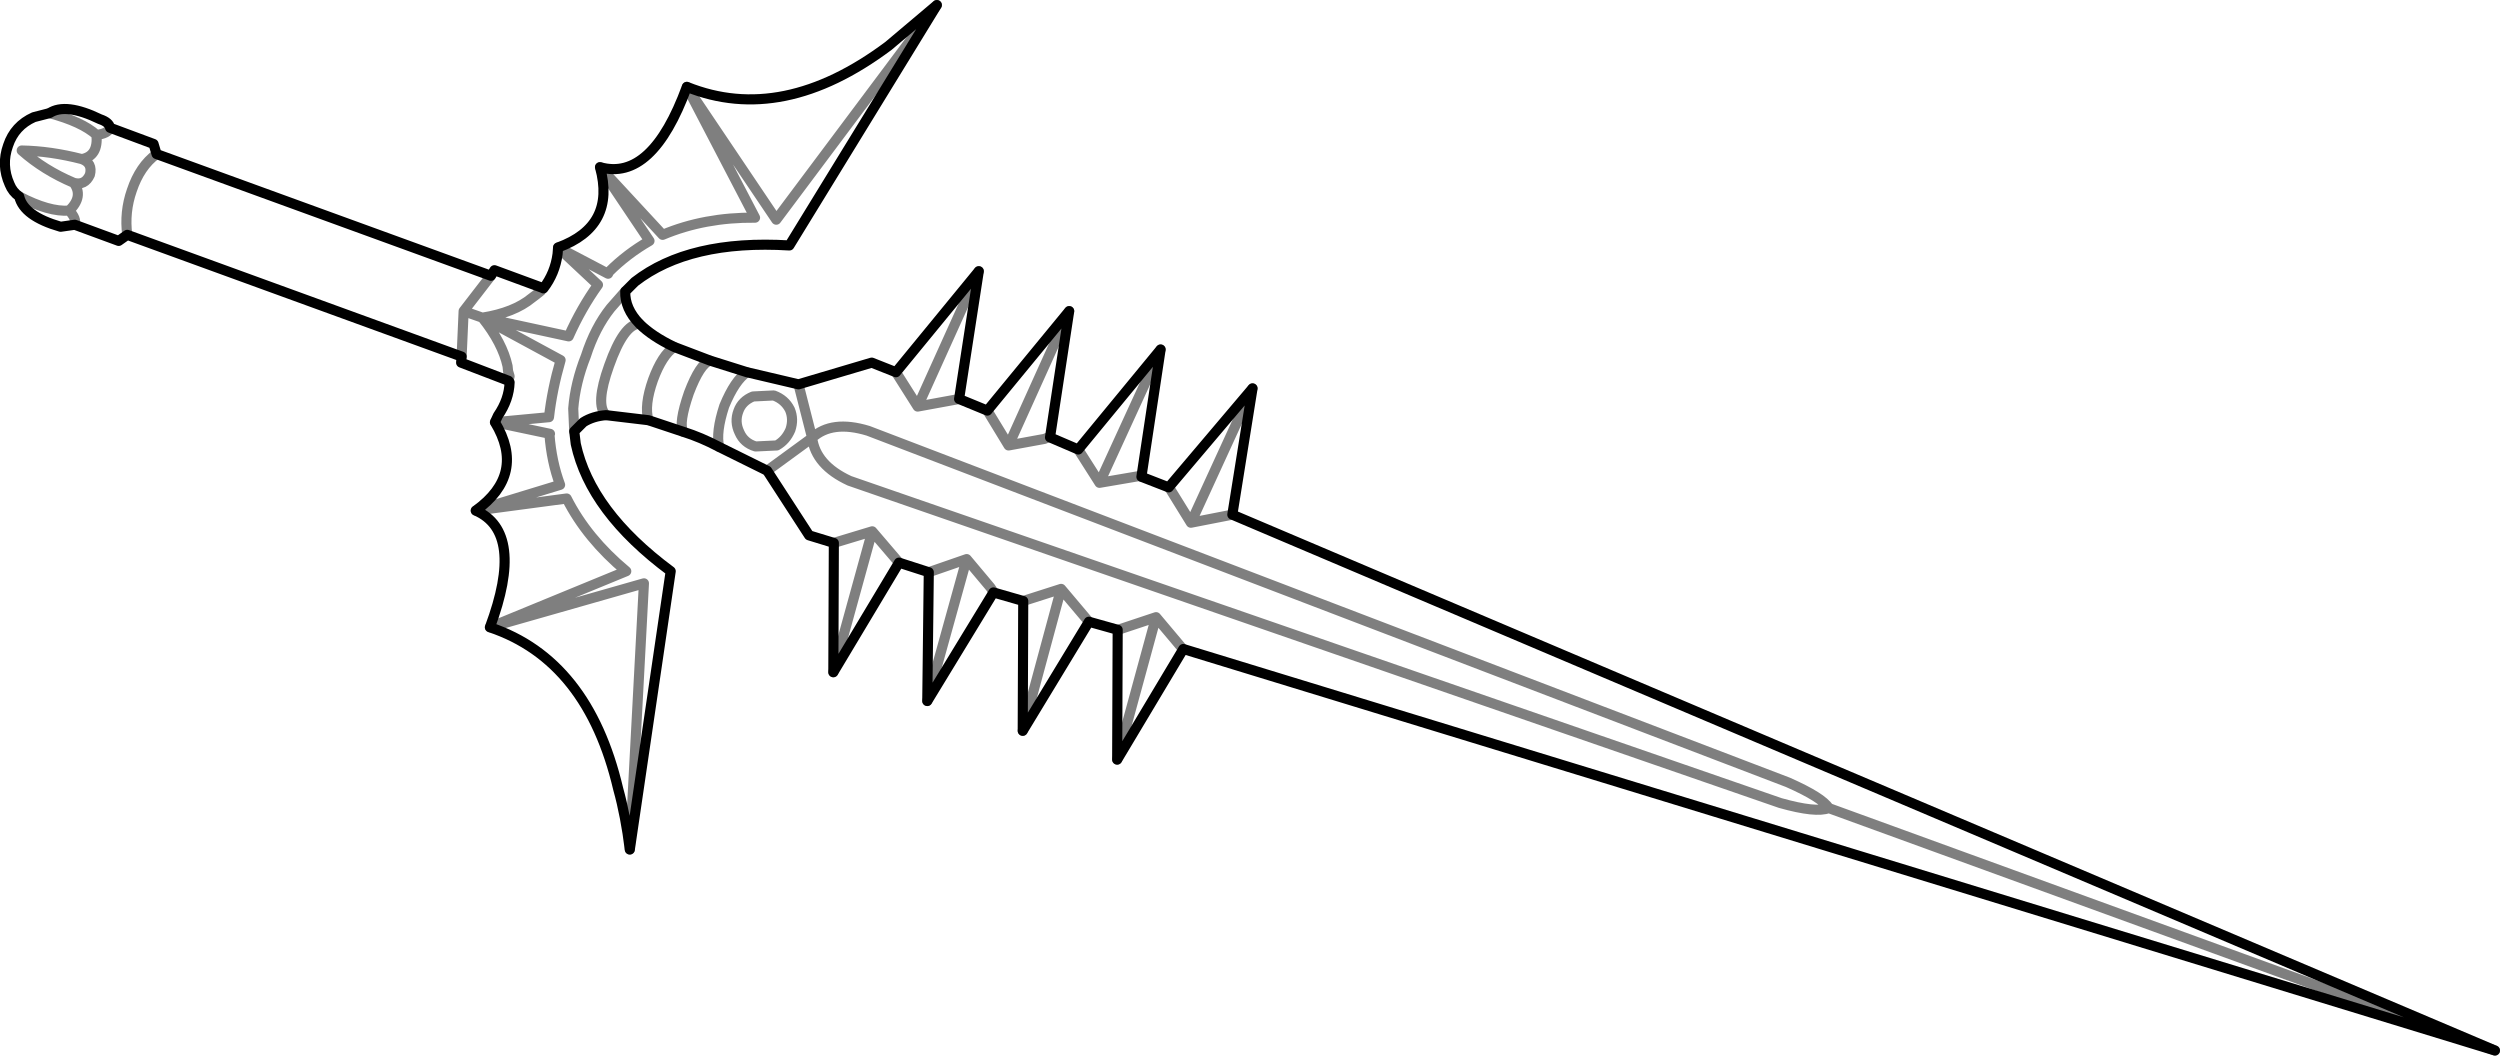 <?xml version="1.0" encoding="UTF-8" standalone="no"?>
<svg xmlns:xlink="http://www.w3.org/1999/xlink" height="104.5px" width="247.5px" xmlns="http://www.w3.org/2000/svg">
  <g transform="matrix(1.0, 0.0, 0.0, 1.0, -278.2, -337.55)">
    <path d="M370.95 338.05 L366.15 342.1 Q355.65 349.95 346.2 346.15 M370.95 338.05 L356.35 361.85 Q346.45 361.25 341.05 365.45 L340.1 366.4 Q340.05 368.1 341.5 369.6 342.75 370.85 344.95 371.9 L348.5 373.25 352.15 374.4 357.25 375.6 364.5 373.45 366.9 374.4 375.1 364.4 373.15 377.05 375.95 378.2 384.05 368.35 382.15 380.85 384.95 382.05 393.1 372.15 391.2 384.75 393.9 385.8 402.2 376.0 400.2 388.5 525.2 441.55 395.35 401.8 388.8 412.75 388.85 399.9 386.0 399.1 379.45 409.9 379.5 397.05 376.55 396.2 370.0 406.95 370.15 394.2 367.2 393.25 360.7 404.1 360.75 391.3 358.3 390.55 354.15 384.15 349.4 381.8 Q347.6 380.85 345.85 380.3 L342.4 379.15 338.2 378.65 Q336.9 378.75 335.95 379.35 L335.05 380.25 335.2 381.5 Q336.65 388.2 344.6 394.1 L340.55 421.65 Q340.15 418.35 339.4 415.65 336.4 402.9 326.7 399.65 330.2 390.25 325.3 388.1 330.3 384.5 327.2 379.35 L327.5 378.7 Q328.6 377.1 328.65 375.4 L328.55 375.25 323.85 373.45 323.9 372.85 290.8 360.8 289.95 361.4 285.6 359.8 284.2 360.0 Q280.55 358.95 280.1 357.0 279.45 356.55 279.15 355.8 278.3 353.9 279.0 351.95 279.65 350.0 281.55 349.15 L283.1 348.75 Q284.7 347.7 288.1 349.35 289.0 349.65 289.1 350.2 L293.4 351.8 293.7 352.8 326.8 364.85 327.15 364.3 331.9 366.05 332.0 366.1 Q333.15 364.6 333.4 362.7 L333.45 362.05 Q339.2 359.95 337.6 354.1 342.75 355.55 346.2 346.15" fill="none" stroke="#000000" stroke-linecap="round" stroke-linejoin="round" stroke-width="1.0"/>
    <path d="M346.2 346.15 L355.05 359.3 370.95 338.05 M346.2 346.15 L352.95 359.1 Q347.95 359.05 343.8 360.8 L337.6 354.1 342.5 361.4 Q340.25 362.7 338.5 364.45 L338.4 364.65 333.45 362.05 337.4 365.75 Q335.75 368.05 334.5 370.85 L325.95 369.0 333.7 373.2 Q332.85 376.15 332.55 378.85 L327.2 379.35 332.65 380.5 332.6 380.6 Q332.8 383.25 333.65 385.55 L325.3 388.1 334.3 386.9 Q336.3 390.85 340.2 394.1 L326.7 399.65 341.95 395.3 340.55 421.65 M326.8 364.85 L324.1 368.35 325.95 369.0 Q329.1 368.5 330.85 367.05 L331.25 366.75 331.75 366.35 331.9 366.05 M340.1 366.4 L338.65 368.05 Q337.1 370.0 336.2 372.8 335.15 375.45 334.95 378.0 L335.05 380.25 M344.95 371.9 Q343.75 372.7 342.85 375.15 341.95 377.7 342.4 379.15 M338.2 378.65 Q337.1 377.65 338.5 373.75 339.95 369.65 341.5 369.6 M325.95 369.0 Q327.95 371.5 328.45 373.8 L328.5 374.3 328.65 374.8 328.55 375.25 M356.45 380.1 Q356.0 381.15 355.1 381.65 L353.0 381.75 Q351.85 381.4 351.4 380.35 350.9 379.3 351.3 378.25 351.65 377.25 352.75 376.8 L354.8 376.7 Q355.9 377.1 356.4 378.1 356.8 379.05 356.45 380.1 M357.25 375.6 L358.6 380.9 Q360.55 379.1 364.15 380.2 L455.2 415.0 Q458.6 416.5 459.25 417.55 L525.2 441.55 M345.85 380.3 Q345.35 379.5 346.4 376.45 347.5 373.55 348.5 373.25 M352.15 374.4 Q350.95 375.2 349.9 377.75 349.05 380.35 349.4 381.8 M354.15 384.15 L358.6 380.9 Q358.95 383.6 362.3 385.15 L454.45 417.05 Q458.0 418.05 459.25 417.55 M384.05 368.35 L378.05 381.65 381.6 381.0 382.1 380.8 382.15 380.85 M375.95 378.2 L378.05 381.65 M375.1 364.4 L369.05 377.8 373.15 377.05 M366.9 374.4 L369.05 377.8 M360.75 391.3 L364.55 390.15 367.2 393.25 M370.15 394.2 L373.9 392.9 376.25 395.7 376.55 396.15 376.55 396.2 M393.1 372.15 L387.05 385.35 391.15 384.65 391.2 384.75 M400.2 388.5 L396.1 389.3 394.0 385.9 393.9 385.8 M384.95 382.05 L387.05 385.35 M402.2 376.0 L396.1 389.3 M283.1 348.75 Q286.3 349.6 287.75 350.9 288.85 350.8 289.1 350.2 M280.1 357.0 Q283.05 358.55 285.05 358.4 286.5 357.0 285.5 355.65 282.55 354.4 280.35 352.45 283.2 352.5 286.3 353.3 287.95 353.0 287.75 350.9 M285.5 355.65 Q286.6 355.95 287.1 354.85 287.4 353.7 286.3 353.3 M293.7 352.8 Q292.05 354.0 291.25 356.4 290.5 358.55 290.8 360.8 M285.6 359.8 Q285.8 359.2 285.05 358.4 M388.85 399.9 L388.9 399.9 392.65 398.65 395.3 401.8 395.35 401.8 M379.5 397.05 L383.25 395.85 385.95 399.05 386.0 399.1 M388.8 412.75 L392.65 398.65 M379.45 409.9 L383.25 395.85 M360.7 404.1 L364.55 390.15 M373.9 392.9 L370.0 406.95 M323.9 372.85 L324.1 368.35" fill="none" stroke="#000000" stroke-linecap="round" stroke-linejoin="round" stroke-opacity="0.502" stroke-width="1.0"/>
  </g>
</svg>

